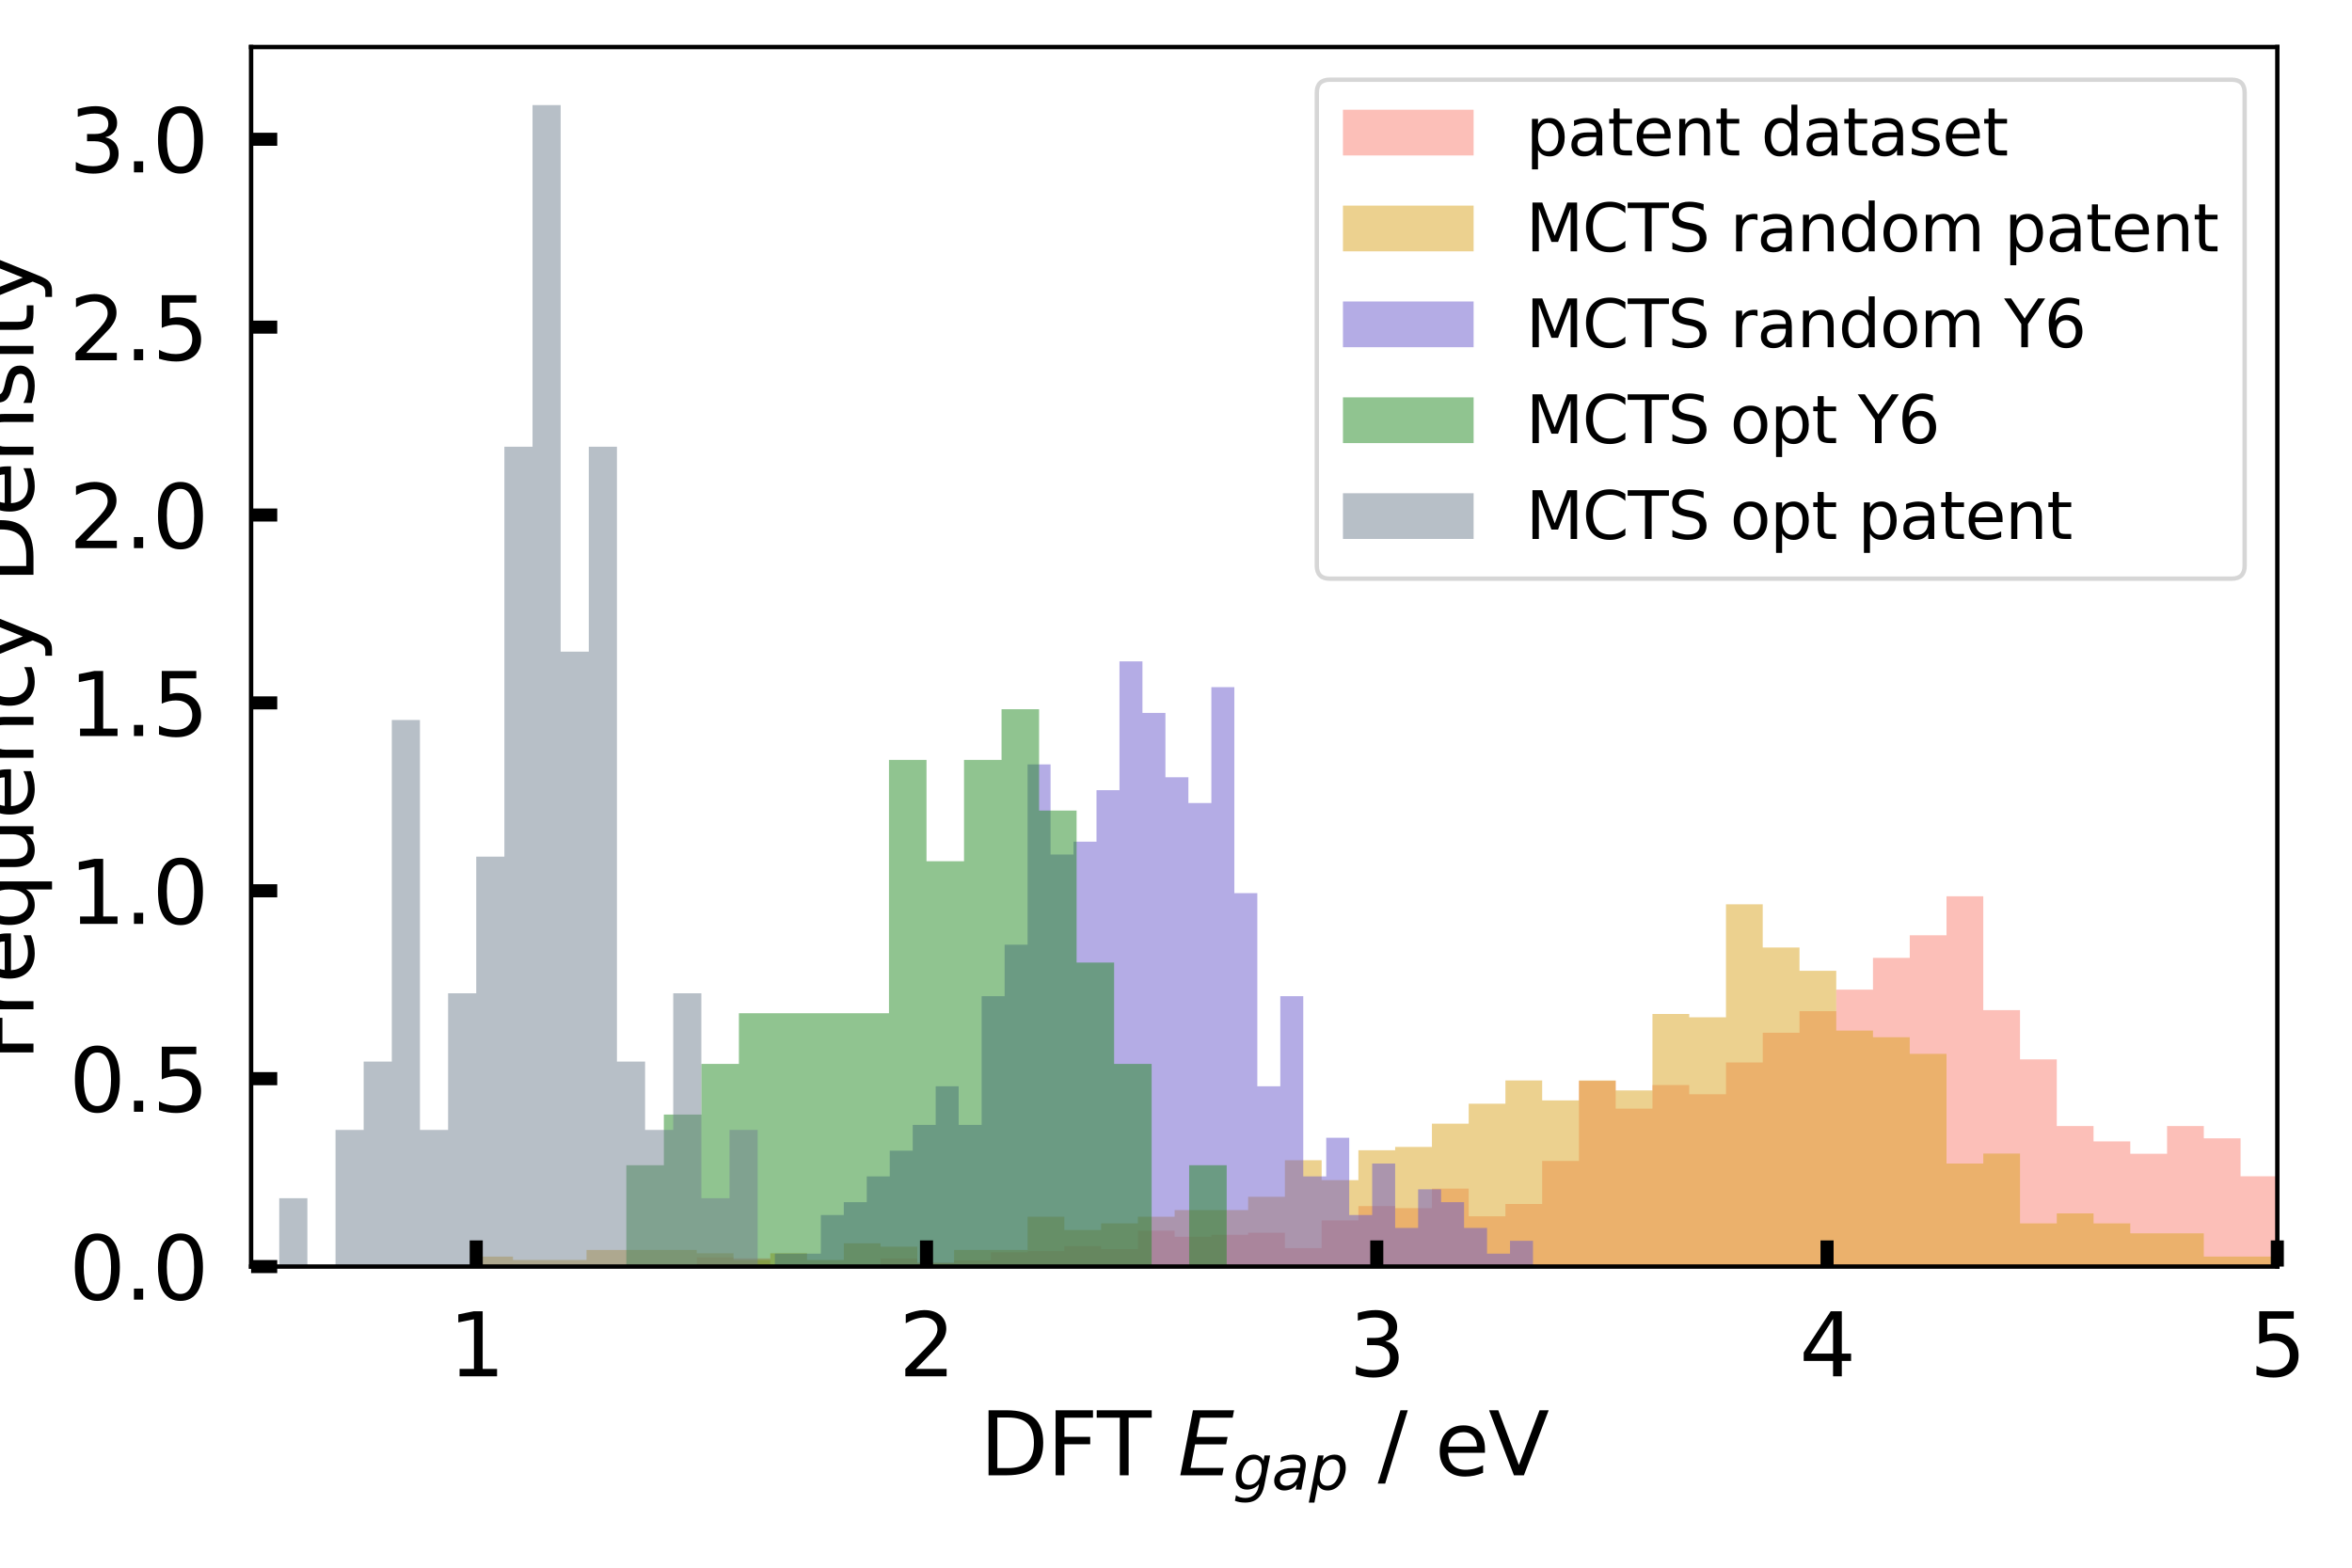<?xml version="1.0" encoding="utf-8" standalone="no"?>
<!DOCTYPE svg PUBLIC "-//W3C//DTD SVG 1.1//EN"
  "http://www.w3.org/Graphics/SVG/1.1/DTD/svg11.dtd">
<svg xmlns:xlink="http://www.w3.org/1999/xlink" width="540pt" height="360pt" viewBox="0 0 540 360" xmlns="http://www.w3.org/2000/svg" version="1.1">
 <defs>
  <style type="text/css">*{stroke-linejoin: round; stroke-linecap: butt}</style>
 </defs>
 <g id="figure_1">
  <g id="patch_1">
   <path d="M 0 360 
L 540 360 
L 540 0 
L 0 0 
z
" style="fill: #ffffff"/>
  </g>
  <g id="axes_1">
   <g id="patch_2">
    <path d="M 57.65 290.848 
L 522.855 290.848 
L 522.855 10.8 
L 57.65 10.8 
z
" style="fill: #ffffff"/>
   </g>
   <g id="patch_3">
    <path d="M 109.339 290.848 
L 109.339 290.377 
L 117.779 290.377 
L 117.779 290.848 
L 126.218 290.848 
L 126.218 290.612 
L 134.657 290.612 
L 134.657 290.612 
L 143.096 290.612 
L 143.096 290.612 
L 151.535 290.612 
L 151.535 290.848 
L 159.974 290.848 
L 159.974 288.728 
L 168.413 288.728 
L 168.413 288.964 
L 176.852 288.964 
L 176.852 290.377 
L 185.291 290.377 
L 185.291 290.848 
L 193.73 290.848 
L 193.73 290.377 
L 202.169 290.377 
L 202.169 288.964 
L 210.609 288.964 
L 210.609 289.906 
L 219.048 289.906 
L 219.048 289.435 
L 227.487 289.435 
L 227.487 287.551 
L 235.926 287.551 
L 235.926 287.315 
L 244.365 287.315 
L 244.365 286.137 
L 252.804 286.137 
L 252.804 286.844 
L 261.243 286.844 
L 261.243 282.605 
L 269.682 282.605 
L 269.682 284.018 
L 278.121 284.018 
L 278.121 283.547 
L 286.56 283.547 
L 286.56 283.076 
L 294.999 283.076 
L 294.999 286.609 
L 303.439 286.609 
L 303.439 280.249 
L 311.878 280.249 
L 311.878 276.952 
L 320.317 276.952 
L 320.317 277.423 
L 328.756 277.423 
L 328.756 272.948 
L 337.195 272.948 
L 337.195 279.307 
L 345.634 279.307 
L 345.634 276.481 
L 354.073 276.481 
L 354.073 266.589 
L 362.512 266.589 
L 362.512 248.218 
L 370.951 248.218 
L 370.951 254.577 
L 379.39 254.577 
L 379.39 249.16 
L 387.83 249.16 
L 387.83 251.28 
L 396.269 251.28 
L 396.269 243.978 
L 404.708 243.978 
L 404.708 237.148 
L 413.147 237.148 
L 413.147 232.202 
L 421.586 232.202 
L 421.586 227.256 
L 430.025 227.256 
L 430.025 219.954 
L 438.464 219.954 
L 438.464 214.773 
L 446.903 214.773 
L 446.903 205.823 
L 455.342 205.823 
L 455.342 231.966 
L 463.781 231.966 
L 463.781 243.272 
L 472.22 243.272 
L 472.22 258.581 
L 480.66 258.581 
L 480.66 262.114 
L 489.099 262.114 
L 489.099 264.94 
L 497.538 264.94 
L 497.538 258.581 
L 505.977 258.581 
L 505.977 261.407 
L 514.416 261.407 
L 514.416 270.122 
L 522.855 270.122 
L 522.855 290.848 
L 514.416 290.848 
L 514.416 290.848 
L 505.977 290.848 
L 505.977 290.848 
L 497.538 290.848 
L 497.538 290.848 
L 489.099 290.848 
L 489.099 290.848 
L 480.66 290.848 
L 480.66 290.848 
L 472.22 290.848 
L 472.22 290.848 
L 463.781 290.848 
L 463.781 290.848 
L 455.342 290.848 
L 455.342 290.848 
L 446.903 290.848 
L 446.903 290.848 
L 438.464 290.848 
L 438.464 290.848 
L 430.025 290.848 
L 430.025 290.848 
L 421.586 290.848 
L 421.586 290.848 
L 413.147 290.848 
L 413.147 290.848 
L 404.708 290.848 
L 404.708 290.848 
L 396.269 290.848 
L 396.269 290.848 
L 387.83 290.848 
L 387.83 290.848 
L 379.39 290.848 
L 379.39 290.848 
L 370.951 290.848 
L 370.951 290.848 
L 362.512 290.848 
L 362.512 290.848 
L 354.073 290.848 
L 354.073 290.848 
L 345.634 290.848 
L 345.634 290.848 
L 337.195 290.848 
L 337.195 290.848 
L 328.756 290.848 
L 328.756 290.848 
L 320.317 290.848 
L 320.317 290.848 
L 311.878 290.848 
L 311.878 290.848 
L 303.439 290.848 
L 303.439 290.848 
L 294.999 290.848 
L 294.999 290.848 
L 286.56 290.848 
L 286.56 290.848 
L 278.121 290.848 
L 278.121 290.848 
L 269.682 290.848 
L 269.682 290.848 
L 261.243 290.848 
L 261.243 290.848 
L 252.804 290.848 
L 252.804 290.848 
L 244.365 290.848 
L 244.365 290.848 
L 235.926 290.848 
L 235.926 290.848 
L 227.487 290.848 
L 227.487 290.848 
L 219.048 290.848 
L 219.048 290.848 
L 210.609 290.848 
L 210.609 290.848 
L 202.169 290.848 
L 202.169 290.848 
L 193.73 290.848 
L 193.73 290.848 
L 185.291 290.848 
L 185.291 290.848 
L 176.852 290.848 
L 176.852 290.848 
L 168.413 290.848 
L 168.413 290.848 
L 159.974 290.848 
L 159.974 290.848 
L 151.535 290.848 
L 151.535 290.848 
L 143.096 290.848 
L 143.096 290.848 
L 134.657 290.848 
L 134.657 290.848 
L 126.218 290.848 
L 126.218 290.848 
L 117.779 290.848 
L 117.779 290.848 
z
" clip-path="url(#p6ed075be0a)" style="fill: #fa8072; opacity: 0.5"/>
   </g>
   <g id="patch_4">
    <path d="M 109.339 290.848 
L 109.339 288.558 
L 117.779 288.558 
L 117.779 289.322 
L 126.218 289.322 
L 126.218 289.322 
L 134.657 289.322 
L 134.657 287.032 
L 143.096 287.032 
L 143.096 287.032 
L 151.535 287.032 
L 151.535 287.032 
L 159.974 287.032 
L 159.974 287.795 
L 168.413 287.795 
L 168.413 289.322 
L 176.852 289.322 
L 176.852 287.795 
L 185.291 287.795 
L 185.291 289.322 
L 193.73 289.322 
L 193.73 285.506 
L 202.169 285.506 
L 202.169 286.269 
L 210.609 286.269 
L 210.609 290.085 
L 219.048 290.085 
L 219.048 287.032 
L 227.487 287.032 
L 227.487 287.032 
L 235.926 287.032 
L 235.926 279.4 
L 244.365 279.4 
L 244.365 282.453 
L 252.804 282.453 
L 252.804 280.926 
L 261.243 280.926 
L 261.243 279.4 
L 269.682 279.4 
L 269.682 277.873 
L 278.121 277.873 
L 278.121 277.873 
L 286.56 277.873 
L 286.56 274.821 
L 294.999 274.821 
L 294.999 266.425 
L 303.439 266.425 
L 303.439 271.005 
L 311.878 271.005 
L 311.878 264.136 
L 320.317 264.136 
L 320.317 263.372 
L 328.756 263.372 
L 328.756 258.03 
L 337.195 258.03 
L 337.195 253.451 
L 345.634 253.451 
L 345.634 248.108 
L 354.073 248.108 
L 354.073 252.688 
L 362.512 252.688 
L 362.512 248.108 
L 370.951 248.108 
L 370.951 250.398 
L 379.39 250.398 
L 379.39 232.844 
L 387.83 232.844 
L 387.83 233.607 
L 396.269 233.607 
L 396.269 207.658 
L 404.708 207.658 
L 404.708 217.58 
L 413.147 217.58 
L 413.147 222.922 
L 421.586 222.922 
L 421.586 236.66 
L 430.025 236.66 
L 430.025 238.187 
L 438.464 238.187 
L 438.464 242.003 
L 446.903 242.003 
L 446.903 267.189 
L 455.342 267.189 
L 455.342 264.899 
L 463.781 264.899 
L 463.781 280.926 
L 472.22 280.926 
L 472.22 278.637 
L 480.66 278.637 
L 480.66 280.926 
L 489.099 280.926 
L 489.099 283.216 
L 497.538 283.216 
L 497.538 283.216 
L 505.977 283.216 
L 505.977 288.558 
L 514.416 288.558 
L 514.416 288.558 
L 522.855 288.558 
L 522.855 290.848 
L 514.416 290.848 
L 514.416 290.848 
L 505.977 290.848 
L 505.977 290.848 
L 497.538 290.848 
L 497.538 290.848 
L 489.099 290.848 
L 489.099 290.848 
L 480.66 290.848 
L 480.66 290.848 
L 472.22 290.848 
L 472.22 290.848 
L 463.781 290.848 
L 463.781 290.848 
L 455.342 290.848 
L 455.342 290.848 
L 446.903 290.848 
L 446.903 290.848 
L 438.464 290.848 
L 438.464 290.848 
L 430.025 290.848 
L 430.025 290.848 
L 421.586 290.848 
L 421.586 290.848 
L 413.147 290.848 
L 413.147 290.848 
L 404.708 290.848 
L 404.708 290.848 
L 396.269 290.848 
L 396.269 290.848 
L 387.83 290.848 
L 387.83 290.848 
L 379.39 290.848 
L 379.39 290.848 
L 370.951 290.848 
L 370.951 290.848 
L 362.512 290.848 
L 362.512 290.848 
L 354.073 290.848 
L 354.073 290.848 
L 345.634 290.848 
L 345.634 290.848 
L 337.195 290.848 
L 337.195 290.848 
L 328.756 290.848 
L 328.756 290.848 
L 320.317 290.848 
L 320.317 290.848 
L 311.878 290.848 
L 311.878 290.848 
L 303.439 290.848 
L 303.439 290.848 
L 294.999 290.848 
L 294.999 290.848 
L 286.56 290.848 
L 286.56 290.848 
L 278.121 290.848 
L 278.121 290.848 
L 269.682 290.848 
L 269.682 290.848 
L 261.243 290.848 
L 261.243 290.848 
L 252.804 290.848 
L 252.804 290.848 
L 244.365 290.848 
L 244.365 290.848 
L 235.926 290.848 
L 235.926 290.848 
L 227.487 290.848 
L 227.487 290.848 
L 219.048 290.848 
L 219.048 290.848 
L 210.609 290.848 
L 210.609 290.848 
L 202.169 290.848 
L 202.169 290.848 
L 193.73 290.848 
L 193.73 290.848 
L 185.291 290.848 
L 185.291 290.848 
L 176.852 290.848 
L 176.852 290.848 
L 168.413 290.848 
L 168.413 290.848 
L 159.974 290.848 
L 159.974 290.848 
L 151.535 290.848 
L 151.535 290.848 
L 143.096 290.848 
L 143.096 290.848 
L 134.657 290.848 
L 134.657 290.848 
L 126.218 290.848 
L 126.218 290.848 
L 117.779 290.848 
L 117.779 290.848 
z
" clip-path="url(#p6ed075be0a)" style="fill: #daa520; opacity: 0.5"/>
   </g>
   <g id="patch_5">
    <path d="M 109.339 290.848 
L 109.339 290.848 
L 114.614 290.848 
L 114.614 290.848 
L 119.888 290.848 
L 119.888 290.848 
L 125.163 290.848 
L 125.163 290.848 
L 130.437 290.848 
L 130.437 290.848 
L 135.712 290.848 
L 135.712 290.848 
L 140.986 290.848 
L 140.986 290.848 
L 146.26 290.848 
L 146.26 290.848 
L 151.535 290.848 
L 151.535 290.848 
L 156.809 290.848 
L 156.809 290.848 
L 162.084 290.848 
L 162.084 290.848 
L 167.358 290.848 
L 167.358 290.848 
L 172.633 290.848 
L 172.633 290.848 
L 177.907 290.848 
L 177.907 287.891 
L 183.182 287.891 
L 183.182 287.891 
L 188.456 287.891 
L 188.456 279.021 
L 193.73 279.021 
L 193.73 276.064 
L 199.005 276.064 
L 199.005 270.151 
L 204.279 270.151 
L 204.279 264.237 
L 209.554 264.237 
L 209.554 258.324 
L 214.828 258.324 
L 214.828 249.453 
L 220.103 249.453 
L 220.103 258.324 
L 225.377 258.324 
L 225.377 228.756 
L 230.651 228.756 
L 230.651 216.929 
L 235.926 216.929 
L 235.926 175.534 
L 241.2 175.534 
L 241.2 196.231 
L 246.475 196.231 
L 246.475 193.275 
L 251.749 193.275 
L 251.749 181.448 
L 257.024 181.448 
L 257.024 151.88 
L 262.298 151.88 
L 262.298 163.707 
L 267.572 163.707 
L 267.572 178.491 
L 272.847 178.491 
L 272.847 184.404 
L 278.121 184.404 
L 278.121 157.794 
L 283.396 157.794 
L 283.396 205.102 
L 288.67 205.102 
L 288.67 249.453 
L 293.945 249.453 
L 293.945 228.756 
L 299.219 228.756 
L 299.219 270.151 
L 304.493 270.151 
L 304.493 261.28 
L 309.768 261.28 
L 309.768 279.021 
L 315.042 279.021 
L 315.042 267.194 
L 320.317 267.194 
L 320.317 281.978 
L 325.591 281.978 
L 325.591 273.107 
L 330.866 273.107 
L 330.866 276.064 
L 336.14 276.064 
L 336.14 281.978 
L 341.415 281.978 
L 341.415 287.891 
L 346.689 287.891 
L 346.689 284.934 
L 351.963 284.934 
L 351.963 290.848 
L 357.238 290.848 
L 357.238 290.848 
L 362.512 290.848 
L 362.512 290.848 
L 367.787 290.848 
L 367.787 290.848 
L 362.512 290.848 
L 362.512 290.848 
L 357.238 290.848 
L 357.238 290.848 
L 351.963 290.848 
L 351.963 290.848 
L 346.689 290.848 
L 346.689 290.848 
L 341.415 290.848 
L 341.415 290.848 
L 336.14 290.848 
L 336.14 290.848 
L 330.866 290.848 
L 330.866 290.848 
L 325.591 290.848 
L 325.591 290.848 
L 320.317 290.848 
L 320.317 290.848 
L 315.042 290.848 
L 315.042 290.848 
L 309.768 290.848 
L 309.768 290.848 
L 304.493 290.848 
L 304.493 290.848 
L 299.219 290.848 
L 299.219 290.848 
L 293.945 290.848 
L 293.945 290.848 
L 288.67 290.848 
L 288.67 290.848 
L 283.396 290.848 
L 283.396 290.848 
L 278.121 290.848 
L 278.121 290.848 
L 272.847 290.848 
L 272.847 290.848 
L 267.572 290.848 
L 267.572 290.848 
L 262.298 290.848 
L 262.298 290.848 
L 257.024 290.848 
L 257.024 290.848 
L 251.749 290.848 
L 251.749 290.848 
L 246.475 290.848 
L 246.475 290.848 
L 241.2 290.848 
L 241.2 290.848 
L 235.926 290.848 
L 235.926 290.848 
L 230.651 290.848 
L 230.651 290.848 
L 225.377 290.848 
L 225.377 290.848 
L 220.103 290.848 
L 220.103 290.848 
L 214.828 290.848 
L 214.828 290.848 
L 209.554 290.848 
L 209.554 290.848 
L 204.279 290.848 
L 204.279 290.848 
L 199.005 290.848 
L 199.005 290.848 
L 193.73 290.848 
L 193.73 290.848 
L 188.456 290.848 
L 188.456 290.848 
L 183.182 290.848 
L 183.182 290.848 
L 177.907 290.848 
L 177.907 290.848 
L 172.633 290.848 
L 172.633 290.848 
L 167.358 290.848 
L 167.358 290.848 
L 162.084 290.848 
L 162.084 290.848 
L 156.809 290.848 
L 156.809 290.848 
L 151.535 290.848 
L 151.535 290.848 
L 146.26 290.848 
L 146.26 290.848 
L 140.986 290.848 
L 140.986 290.848 
L 135.712 290.848 
L 135.712 290.848 
L 130.437 290.848 
L 130.437 290.848 
L 125.163 290.848 
L 125.163 290.848 
L 119.888 290.848 
L 119.888 290.848 
L 114.614 290.848 
L 114.614 290.848 
z
" clip-path="url(#p6ed075be0a)" style="fill: #6a5acd; opacity: 0.5"/>
   </g>
   <g id="patch_6">
    <path d="M 109.339 290.848 
L 109.339 290.848 
L 117.954 290.848 
L 117.954 290.848 
L 126.569 290.848 
L 126.569 290.848 
L 135.184 290.848 
L 135.184 290.848 
L 143.799 290.848 
L 143.799 267.579 
L 152.414 267.579 
L 152.414 255.944 
L 161.029 255.944 
L 161.029 244.31 
L 169.644 244.31 
L 169.644 232.675 
L 178.259 232.675 
L 178.259 232.675 
L 186.874 232.675 
L 186.874 232.675 
L 195.489 232.675 
L 195.489 232.675 
L 204.103 232.675 
L 204.103 174.503 
L 212.718 174.503 
L 212.718 197.772 
L 221.333 197.772 
L 221.333 174.503 
L 229.948 174.503 
L 229.948 162.868 
L 238.563 162.868 
L 238.563 186.137 
L 247.178 186.137 
L 247.178 221.041 
L 255.793 221.041 
L 255.793 244.31 
L 264.408 244.31 
L 264.408 290.848 
L 273.023 290.848 
L 273.023 267.579 
L 281.638 267.579 
L 281.638 290.848 
L 290.252 290.848 
L 290.252 290.848 
L 298.867 290.848 
L 298.867 290.848 
L 307.482 290.848 
L 307.482 290.848 
L 316.097 290.848 
L 316.097 290.848 
L 307.482 290.848 
L 307.482 290.848 
L 298.867 290.848 
L 298.867 290.848 
L 290.252 290.848 
L 290.252 290.848 
L 281.638 290.848 
L 281.638 290.848 
L 273.023 290.848 
L 273.023 290.848 
L 264.408 290.848 
L 264.408 290.848 
L 255.793 290.848 
L 255.793 290.848 
L 247.178 290.848 
L 247.178 290.848 
L 238.563 290.848 
L 238.563 290.848 
L 229.948 290.848 
L 229.948 290.848 
L 221.333 290.848 
L 221.333 290.848 
L 212.718 290.848 
L 212.718 290.848 
L 204.103 290.848 
L 204.103 290.848 
L 195.489 290.848 
L 195.489 290.848 
L 186.874 290.848 
L 186.874 290.848 
L 178.259 290.848 
L 178.259 290.848 
L 169.644 290.848 
L 169.644 290.848 
L 161.029 290.848 
L 161.029 290.848 
L 152.414 290.848 
L 152.414 290.848 
L 143.799 290.848 
L 143.799 290.848 
L 135.184 290.848 
L 135.184 290.848 
L 126.569 290.848 
L 126.569 290.848 
L 117.954 290.848 
L 117.954 290.848 
z
" clip-path="url(#p6ed075be0a)" style="fill: #228b22; opacity: 0.5"/>
   </g>
   <g id="patch_7">
    <path d="M 57.65 290.848 
L 57.65 290.848 
L 64.111 290.848 
L 64.111 275.159 
L 70.572 275.159 
L 70.572 290.848 
L 77.034 290.848 
L 77.034 259.47 
L 83.495 259.47 
L 83.495 243.781 
L 89.956 243.781 
L 89.956 165.336 
L 96.417 165.336 
L 96.417 259.47 
L 102.878 259.47 
L 102.878 228.092 
L 109.339 228.092 
L 109.339 196.714 
L 115.801 196.714 
L 115.801 102.58 
L 122.262 102.58 
L 122.262 24.136 
L 128.723 24.136 
L 128.723 149.647 
L 135.184 149.647 
L 135.184 102.58 
L 141.645 102.58 
L 141.645 243.781 
L 148.107 243.781 
L 148.107 259.47 
L 154.568 259.47 
L 154.568 228.092 
L 161.029 228.092 
L 161.029 275.159 
L 167.49 275.159 
L 167.49 259.47 
L 173.951 259.47 
L 173.951 290.848 
L 180.412 290.848 
L 180.412 290.848 
L 186.874 290.848 
L 186.874 290.848 
L 193.335 290.848 
L 193.335 290.848 
L 199.796 290.848 
L 199.796 290.848 
L 206.257 290.848 
L 206.257 290.848 
L 212.718 290.848 
L 212.718 290.848 
L 206.257 290.848 
L 206.257 290.848 
L 199.796 290.848 
L 199.796 290.848 
L 193.335 290.848 
L 193.335 290.848 
L 186.874 290.848 
L 186.874 290.848 
L 180.412 290.848 
L 180.412 290.848 
L 173.951 290.848 
L 173.951 290.848 
L 167.49 290.848 
L 167.49 290.848 
L 161.029 290.848 
L 161.029 290.848 
L 154.568 290.848 
L 154.568 290.848 
L 148.107 290.848 
L 148.107 290.848 
L 141.645 290.848 
L 141.645 290.848 
L 135.184 290.848 
L 135.184 290.848 
L 128.723 290.848 
L 128.723 290.848 
L 122.262 290.848 
L 122.262 290.848 
L 115.801 290.848 
L 115.801 290.848 
L 109.339 290.848 
L 109.339 290.848 
L 102.878 290.848 
L 102.878 290.848 
L 96.417 290.848 
L 96.417 290.848 
L 89.956 290.848 
L 89.956 290.848 
L 83.495 290.848 
L 83.495 290.848 
L 77.034 290.848 
L 77.034 290.848 
L 70.572 290.848 
L 70.572 290.848 
L 64.111 290.848 
L 64.111 290.848 
z
" clip-path="url(#p6ed075be0a)" style="fill: #708090; opacity: 0.5"/>
   </g>
   <g id="matplotlib.axis_1">
    <g id="xtick_1">
     <g id="line2d_1">
      <defs>
       <path id="m94cd0ddbee" d="M 0 0 
L 0 -6 
" style="stroke: #000000; stroke-width: 3"/>
      </defs>
      <g>
       <use xlink:href="#m94cd0ddbee" x="109.339" y="290.848" style="stroke: #000000; stroke-width: 3"/>
      </g>
     </g>
     <g id="text_1">
      <!-- 1 -->
      <g transform="translate(102.977 316.045) scale(0.2 -0.2)">
       <defs>
        <path id="DejaVuSans-31" d="M 794 531 
L 1825 531 
L 1825 4091 
L 703 3866 
L 703 4441 
L 1819 4666 
L 2450 4666 
L 2450 531 
L 3481 531 
L 3481 0 
L 794 0 
L 794 531 
z
" transform="scale(0.016)"/>
       </defs>
       <use xlink:href="#DejaVuSans-31"/>
      </g>
     </g>
    </g>
    <g id="xtick_2">
     <g id="line2d_2">
      <g>
       <use xlink:href="#m94cd0ddbee" x="212.718" y="290.848" style="stroke: #000000; stroke-width: 3"/>
      </g>
     </g>
     <g id="text_2">
      <!-- 2 -->
      <g transform="translate(206.356 316.045) scale(0.2 -0.2)">
       <defs>
        <path id="DejaVuSans-32" d="M 1228 531 
L 3431 531 
L 3431 0 
L 469 0 
L 469 531 
Q 828 903 1448 1529 
Q 2069 2156 2228 2338 
Q 2531 2678 2651 2914 
Q 2772 3150 2772 3378 
Q 2772 3750 2511 3984 
Q 2250 4219 1831 4219 
Q 1534 4219 1204 4116 
Q 875 4013 500 3803 
L 500 4441 
Q 881 4594 1212 4672 
Q 1544 4750 1819 4750 
Q 2544 4750 2975 4387 
Q 3406 4025 3406 3419 
Q 3406 3131 3298 2873 
Q 3191 2616 2906 2266 
Q 2828 2175 2409 1742 
Q 1991 1309 1228 531 
z
" transform="scale(0.016)"/>
       </defs>
       <use xlink:href="#DejaVuSans-32"/>
      </g>
     </g>
    </g>
    <g id="xtick_3">
     <g id="line2d_3">
      <g>
       <use xlink:href="#m94cd0ddbee" x="316.097" y="290.848" style="stroke: #000000; stroke-width: 3"/>
      </g>
     </g>
     <g id="text_3">
      <!-- 3 -->
      <g transform="translate(309.735 316.045) scale(0.2 -0.2)">
       <defs>
        <path id="DejaVuSans-33" d="M 2597 2516 
Q 3050 2419 3304 2112 
Q 3559 1806 3559 1356 
Q 3559 666 3084 287 
Q 2609 -91 1734 -91 
Q 1441 -91 1130 -33 
Q 819 25 488 141 
L 488 750 
Q 750 597 1062 519 
Q 1375 441 1716 441 
Q 2309 441 2620 675 
Q 2931 909 2931 1356 
Q 2931 1769 2642 2001 
Q 2353 2234 1838 2234 
L 1294 2234 
L 1294 2753 
L 1863 2753 
Q 2328 2753 2575 2939 
Q 2822 3125 2822 3475 
Q 2822 3834 2567 4026 
Q 2313 4219 1838 4219 
Q 1578 4219 1281 4162 
Q 984 4106 628 3988 
L 628 4550 
Q 988 4650 1302 4700 
Q 1616 4750 1894 4750 
Q 2613 4750 3031 4423 
Q 3450 4097 3450 3541 
Q 3450 3153 3228 2886 
Q 3006 2619 2597 2516 
z
" transform="scale(0.016)"/>
       </defs>
       <use xlink:href="#DejaVuSans-33"/>
      </g>
     </g>
    </g>
    <g id="xtick_4">
     <g id="line2d_4">
      <g>
       <use xlink:href="#m94cd0ddbee" x="419.476" y="290.848" style="stroke: #000000; stroke-width: 3"/>
      </g>
     </g>
     <g id="text_4">
      <!-- 4 -->
      <g transform="translate(413.114 316.045) scale(0.2 -0.2)">
       <defs>
        <path id="DejaVuSans-34" d="M 2419 4116 
L 825 1625 
L 2419 1625 
L 2419 4116 
z
M 2253 4666 
L 3047 4666 
L 3047 1625 
L 3713 1625 
L 3713 1100 
L 3047 1100 
L 3047 0 
L 2419 0 
L 2419 1100 
L 313 1100 
L 313 1709 
L 2253 4666 
z
" transform="scale(0.016)"/>
       </defs>
       <use xlink:href="#DejaVuSans-34"/>
      </g>
     </g>
    </g>
    <g id="xtick_5">
     <g id="line2d_5">
      <g>
       <use xlink:href="#m94cd0ddbee" x="522.855" y="290.848" style="stroke: #000000; stroke-width: 3"/>
      </g>
     </g>
     <g id="text_5">
      <!-- 5 -->
      <g transform="translate(516.492 316.045) scale(0.2 -0.2)">
       <defs>
        <path id="DejaVuSans-35" d="M 691 4666 
L 3169 4666 
L 3169 4134 
L 1269 4134 
L 1269 2991 
Q 1406 3038 1543 3061 
Q 1681 3084 1819 3084 
Q 2600 3084 3056 2656 
Q 3513 2228 3513 1497 
Q 3513 744 3044 326 
Q 2575 -91 1722 -91 
Q 1428 -91 1123 -41 
Q 819 9 494 109 
L 494 744 
Q 775 591 1075 516 
Q 1375 441 1709 441 
Q 2250 441 2565 725 
Q 2881 1009 2881 1497 
Q 2881 1984 2565 2268 
Q 2250 2553 1709 2553 
Q 1456 2553 1204 2497 
Q 953 2441 691 2322 
L 691 4666 
z
" transform="scale(0.016)"/>
       </defs>
       <use xlink:href="#DejaVuSans-35"/>
      </g>
     </g>
    </g>
    <g id="text_6">
     <!-- DFT $E_{gap}$ / eV -->
     <g transform="translate(224.952 338.804) scale(0.2 -0.2)">
      <defs>
       <path id="DejaVuSans-44" d="M 1259 4147 
L 1259 519 
L 2022 519 
Q 2988 519 3436 956 
Q 3884 1394 3884 2338 
Q 3884 3275 3436 3711 
Q 2988 4147 2022 4147 
L 1259 4147 
z
M 628 4666 
L 1925 4666 
Q 3281 4666 3915 4102 
Q 4550 3538 4550 2338 
Q 4550 1131 3912 565 
Q 3275 0 1925 0 
L 628 0 
L 628 4666 
z
" transform="scale(0.016)"/>
       <path id="DejaVuSans-46" d="M 628 4666 
L 3309 4666 
L 3309 4134 
L 1259 4134 
L 1259 2759 
L 3109 2759 
L 3109 2228 
L 1259 2228 
L 1259 0 
L 628 0 
L 628 4666 
z
" transform="scale(0.016)"/>
       <path id="DejaVuSans-54" d="M -19 4666 
L 3928 4666 
L 3928 4134 
L 2272 4134 
L 2272 0 
L 1638 0 
L 1638 4134 
L -19 4134 
L -19 4666 
z
" transform="scale(0.016)"/>
       <path id="DejaVuSans-20" transform="scale(0.016)"/>
       <path id="DejaVuSans-Oblique-45" d="M 1081 4666 
L 4031 4666 
L 3928 4134 
L 1606 4134 
L 1338 2753 
L 3566 2753 
L 3463 2222 
L 1234 2222 
L 909 531 
L 3284 531 
L 3181 0 
L 172 0 
L 1081 4666 
z
" transform="scale(0.016)"/>
       <path id="DejaVuSans-Oblique-67" d="M 3816 3500 
L 3219 434 
Q 3047 -456 2561 -893 
Q 2075 -1331 1253 -1331 
Q 950 -1331 690 -1286 
Q 431 -1241 206 -1147 
L 313 -588 
Q 525 -725 762 -790 
Q 1000 -856 1269 -856 
Q 1816 -856 2167 -557 
Q 2519 -259 2631 300 
L 2681 563 
Q 2441 288 2122 144 
Q 1803 0 1434 0 
Q 903 0 598 351 
Q 294 703 294 1319 
Q 294 1803 478 2267 
Q 663 2731 997 3091 
Q 1219 3328 1514 3456 
Q 1809 3584 2131 3584 
Q 2484 3584 2746 3420 
Q 3009 3256 3138 2956 
L 3238 3500 
L 3816 3500 
z
M 2950 2216 
Q 2950 2641 2750 2872 
Q 2550 3103 2181 3103 
Q 1953 3103 1747 3012 
Q 1541 2922 1394 2759 
Q 1156 2491 1023 2127 
Q 891 1763 891 1375 
Q 891 944 1092 712 
Q 1294 481 1672 481 
Q 2219 481 2584 976 
Q 2950 1472 2950 2216 
z
" transform="scale(0.016)"/>
       <path id="DejaVuSans-Oblique-61" d="M 3438 1997 
L 3047 0 
L 2472 0 
L 2578 531 
Q 2325 219 2001 64 
Q 1678 -91 1281 -91 
Q 834 -91 548 182 
Q 263 456 263 884 
Q 263 1497 752 1853 
Q 1241 2209 2100 2209 
L 2900 2209 
L 2931 2363 
Q 2938 2388 2941 2417 
Q 2944 2447 2944 2509 
Q 2944 2788 2717 2942 
Q 2491 3097 2081 3097 
Q 1800 3097 1504 3025 
Q 1209 2953 897 2809 
L 997 3341 
Q 1322 3463 1633 3523 
Q 1944 3584 2234 3584 
Q 2853 3584 3176 3315 
Q 3500 3047 3500 2534 
Q 3500 2431 3484 2292 
Q 3469 2153 3438 1997 
z
M 2816 1759 
L 2241 1759 
Q 1534 1759 1195 1570 
Q 856 1381 856 984 
Q 856 709 1029 553 
Q 1203 397 1509 397 
Q 1978 397 2328 733 
Q 2678 1069 2791 1631 
L 2816 1759 
z
" transform="scale(0.016)"/>
       <path id="DejaVuSans-Oblique-70" d="M 3175 2156 
Q 3175 2616 2975 2859 
Q 2775 3103 2400 3103 
Q 2144 3103 1911 2972 
Q 1678 2841 1497 2591 
Q 1319 2344 1212 1994 
Q 1106 1644 1106 1300 
Q 1106 863 1306 627 
Q 1506 391 1875 391 
Q 2147 391 2380 519 
Q 2613 647 2778 891 
Q 2956 1147 3065 1494 
Q 3175 1841 3175 2156 
z
M 1394 2969 
Q 1625 3272 1939 3428 
Q 2253 3584 2638 3584 
Q 3175 3584 3472 3232 
Q 3769 2881 3769 2247 
Q 3769 1728 3584 1258 
Q 3400 788 3053 416 
Q 2822 169 2531 39 
Q 2241 -91 1919 -91 
Q 1547 -91 1294 64 
Q 1041 219 916 525 
L 556 -1331 
L -19 -1331 
L 922 3500 
L 1497 3500 
L 1394 2969 
z
" transform="scale(0.016)"/>
       <path id="DejaVuSans-2f" d="M 1625 4666 
L 2156 4666 
L 531 -594 
L 0 -594 
L 1625 4666 
z
" transform="scale(0.016)"/>
       <path id="DejaVuSans-65" d="M 3597 1894 
L 3597 1613 
L 953 1613 
Q 991 1019 1311 708 
Q 1631 397 2203 397 
Q 2534 397 2845 478 
Q 3156 559 3463 722 
L 3463 178 
Q 3153 47 2828 -22 
Q 2503 -91 2169 -91 
Q 1331 -91 842 396 
Q 353 884 353 1716 
Q 353 2575 817 3079 
Q 1281 3584 2069 3584 
Q 2775 3584 3186 3129 
Q 3597 2675 3597 1894 
z
M 3022 2063 
Q 3016 2534 2758 2815 
Q 2500 3097 2075 3097 
Q 1594 3097 1305 2825 
Q 1016 2553 972 2059 
L 3022 2063 
z
" transform="scale(0.016)"/>
       <path id="DejaVuSans-56" d="M 1831 0 
L 50 4666 
L 709 4666 
L 2188 738 
L 3669 4666 
L 4325 4666 
L 2547 0 
L 1831 0 
z
" transform="scale(0.016)"/>
      </defs>
      <use xlink:href="#DejaVuSans-44" transform="translate(0 0.094)"/>
      <use xlink:href="#DejaVuSans-46" transform="translate(77.002 0.094)"/>
      <use xlink:href="#DejaVuSans-54" transform="translate(134.521 0.094)"/>
      <use xlink:href="#DejaVuSans-20" transform="translate(195.605 0.094)"/>
      <use xlink:href="#DejaVuSans-Oblique-45" transform="translate(227.393 0.094)"/>
      <use xlink:href="#DejaVuSans-Oblique-67" transform="translate(290.576 -16.312) scale(0.7)"/>
      <use xlink:href="#DejaVuSans-Oblique-61" transform="translate(335.01 -16.312) scale(0.7)"/>
      <use xlink:href="#DejaVuSans-Oblique-70" transform="translate(377.905 -16.312) scale(0.7)"/>
      <use xlink:href="#DejaVuSans-20" transform="translate(425.073 0.094)"/>
      <use xlink:href="#DejaVuSans-2f" transform="translate(456.86 0.094)"/>
      <use xlink:href="#DejaVuSans-20" transform="translate(490.552 0.094)"/>
      <use xlink:href="#DejaVuSans-65" transform="translate(522.339 0.094)"/>
      <use xlink:href="#DejaVuSans-56" transform="translate(583.862 0.094)"/>
     </g>
    </g>
   </g>
   <g id="matplotlib.axis_2">
    <g id="ytick_1">
     <g id="line2d_6">
      <defs>
       <path id="m304f181214" d="M 0 0 
L 6 0 
" style="stroke: #000000; stroke-width: 3"/>
      </defs>
      <g>
       <use xlink:href="#m304f181214" x="57.65" y="290.848" style="stroke: #000000; stroke-width: 3"/>
      </g>
     </g>
     <g id="text_7">
      <!-- 0.0 -->
      <g transform="translate(15.844 298.446) scale(0.2 -0.2)">
       <defs>
        <path id="DejaVuSans-30" d="M 2034 4250 
Q 1547 4250 1301 3770 
Q 1056 3291 1056 2328 
Q 1056 1369 1301 889 
Q 1547 409 2034 409 
Q 2525 409 2770 889 
Q 3016 1369 3016 2328 
Q 3016 3291 2770 3770 
Q 2525 4250 2034 4250 
z
M 2034 4750 
Q 2819 4750 3233 4129 
Q 3647 3509 3647 2328 
Q 3647 1150 3233 529 
Q 2819 -91 2034 -91 
Q 1250 -91 836 529 
Q 422 1150 422 2328 
Q 422 3509 836 4129 
Q 1250 4750 2034 4750 
z
" transform="scale(0.016)"/>
        <path id="DejaVuSans-2e" d="M 684 794 
L 1344 794 
L 1344 0 
L 684 0 
L 684 794 
z
" transform="scale(0.016)"/>
       </defs>
       <use xlink:href="#DejaVuSans-30"/>
       <use xlink:href="#DejaVuSans-2e" x="63.623"/>
       <use xlink:href="#DejaVuSans-30" x="95.41"/>
      </g>
     </g>
    </g>
    <g id="ytick_2">
     <g id="line2d_7">
      <g>
       <use xlink:href="#m304f181214" x="57.65" y="247.703" style="stroke: #000000; stroke-width: 3"/>
      </g>
     </g>
     <g id="text_8">
      <!-- 0.5 -->
      <g transform="translate(15.844 255.302) scale(0.2 -0.2)">
       <use xlink:href="#DejaVuSans-30"/>
       <use xlink:href="#DejaVuSans-2e" x="63.623"/>
       <use xlink:href="#DejaVuSans-35" x="95.41"/>
      </g>
     </g>
    </g>
    <g id="ytick_3">
     <g id="line2d_8">
      <g>
       <use xlink:href="#m304f181214" x="57.65" y="204.559" style="stroke: #000000; stroke-width: 3"/>
      </g>
     </g>
     <g id="text_9">
      <!-- 1.0 -->
      <g transform="translate(15.844 212.157) scale(0.2 -0.2)">
       <use xlink:href="#DejaVuSans-31"/>
       <use xlink:href="#DejaVuSans-2e" x="63.623"/>
       <use xlink:href="#DejaVuSans-30" x="95.41"/>
      </g>
     </g>
    </g>
    <g id="ytick_4">
     <g id="line2d_9">
      <g>
       <use xlink:href="#m304f181214" x="57.65" y="161.414" style="stroke: #000000; stroke-width: 3"/>
      </g>
     </g>
     <g id="text_10">
      <!-- 1.5 -->
      <g transform="translate(15.844 169.012) scale(0.2 -0.2)">
       <use xlink:href="#DejaVuSans-31"/>
       <use xlink:href="#DejaVuSans-2e" x="63.623"/>
       <use xlink:href="#DejaVuSans-35" x="95.41"/>
      </g>
     </g>
    </g>
    <g id="ytick_5">
     <g id="line2d_10">
      <g>
       <use xlink:href="#m304f181214" x="57.65" y="118.269" style="stroke: #000000; stroke-width: 3"/>
      </g>
     </g>
     <g id="text_11">
      <!-- 2.0 -->
      <g transform="translate(15.844 125.868) scale(0.2 -0.2)">
       <use xlink:href="#DejaVuSans-32"/>
       <use xlink:href="#DejaVuSans-2e" x="63.623"/>
       <use xlink:href="#DejaVuSans-30" x="95.41"/>
      </g>
     </g>
    </g>
    <g id="ytick_6">
     <g id="line2d_11">
      <g>
       <use xlink:href="#m304f181214" x="57.65" y="75.125" style="stroke: #000000; stroke-width: 3"/>
      </g>
     </g>
     <g id="text_12">
      <!-- 2.5 -->
      <g transform="translate(15.844 82.723) scale(0.2 -0.2)">
       <use xlink:href="#DejaVuSans-32"/>
       <use xlink:href="#DejaVuSans-2e" x="63.623"/>
       <use xlink:href="#DejaVuSans-35" x="95.41"/>
      </g>
     </g>
    </g>
    <g id="ytick_7">
     <g id="line2d_12">
      <g>
       <use xlink:href="#m304f181214" x="57.65" y="31.98" style="stroke: #000000; stroke-width: 3"/>
      </g>
     </g>
     <g id="text_13">
      <!-- 3.0 -->
      <g transform="translate(15.844 39.579) scale(0.2 -0.2)">
       <use xlink:href="#DejaVuSans-33"/>
       <use xlink:href="#DejaVuSans-2e" x="63.623"/>
       <use xlink:href="#DejaVuSans-30" x="95.41"/>
      </g>
     </g>
    </g>
    <g id="text_14">
     <!-- Frequency Density -->
     <g transform="translate(7.684 243.679) rotate(-90) scale(0.2 -0.2)">
      <defs>
       <path id="DejaVuSans-72" d="M 2631 2963 
Q 2534 3019 2420 3045 
Q 2306 3072 2169 3072 
Q 1681 3072 1420 2755 
Q 1159 2438 1159 1844 
L 1159 0 
L 581 0 
L 581 3500 
L 1159 3500 
L 1159 2956 
Q 1341 3275 1631 3429 
Q 1922 3584 2338 3584 
Q 2397 3584 2469 3576 
Q 2541 3569 2628 3553 
L 2631 2963 
z
" transform="scale(0.016)"/>
       <path id="DejaVuSans-71" d="M 947 1747 
Q 947 1113 1208 752 
Q 1469 391 1925 391 
Q 2381 391 2643 752 
Q 2906 1113 2906 1747 
Q 2906 2381 2643 2742 
Q 2381 3103 1925 3103 
Q 1469 3103 1208 2742 
Q 947 2381 947 1747 
z
M 2906 525 
Q 2725 213 2448 61 
Q 2172 -91 1784 -91 
Q 1150 -91 751 415 
Q 353 922 353 1747 
Q 353 2572 751 3078 
Q 1150 3584 1784 3584 
Q 2172 3584 2448 3432 
Q 2725 3281 2906 2969 
L 2906 3500 
L 3481 3500 
L 3481 -1331 
L 2906 -1331 
L 2906 525 
z
" transform="scale(0.016)"/>
       <path id="DejaVuSans-75" d="M 544 1381 
L 544 3500 
L 1119 3500 
L 1119 1403 
Q 1119 906 1312 657 
Q 1506 409 1894 409 
Q 2359 409 2629 706 
Q 2900 1003 2900 1516 
L 2900 3500 
L 3475 3500 
L 3475 0 
L 2900 0 
L 2900 538 
Q 2691 219 2414 64 
Q 2138 -91 1772 -91 
Q 1169 -91 856 284 
Q 544 659 544 1381 
z
M 1991 3584 
L 1991 3584 
z
" transform="scale(0.016)"/>
       <path id="DejaVuSans-6e" d="M 3513 2113 
L 3513 0 
L 2938 0 
L 2938 2094 
Q 2938 2591 2744 2837 
Q 2550 3084 2163 3084 
Q 1697 3084 1428 2787 
Q 1159 2491 1159 1978 
L 1159 0 
L 581 0 
L 581 3500 
L 1159 3500 
L 1159 2956 
Q 1366 3272 1645 3428 
Q 1925 3584 2291 3584 
Q 2894 3584 3203 3211 
Q 3513 2838 3513 2113 
z
" transform="scale(0.016)"/>
       <path id="DejaVuSans-63" d="M 3122 3366 
L 3122 2828 
Q 2878 2963 2633 3030 
Q 2388 3097 2138 3097 
Q 1578 3097 1268 2742 
Q 959 2388 959 1747 
Q 959 1106 1268 751 
Q 1578 397 2138 397 
Q 2388 397 2633 464 
Q 2878 531 3122 666 
L 3122 134 
Q 2881 22 2623 -34 
Q 2366 -91 2075 -91 
Q 1284 -91 818 406 
Q 353 903 353 1747 
Q 353 2603 823 3093 
Q 1294 3584 2113 3584 
Q 2378 3584 2631 3529 
Q 2884 3475 3122 3366 
z
" transform="scale(0.016)"/>
       <path id="DejaVuSans-79" d="M 2059 -325 
Q 1816 -950 1584 -1140 
Q 1353 -1331 966 -1331 
L 506 -1331 
L 506 -850 
L 844 -850 
Q 1081 -850 1212 -737 
Q 1344 -625 1503 -206 
L 1606 56 
L 191 3500 
L 800 3500 
L 1894 763 
L 2988 3500 
L 3597 3500 
L 2059 -325 
z
" transform="scale(0.016)"/>
       <path id="DejaVuSans-73" d="M 2834 3397 
L 2834 2853 
Q 2591 2978 2328 3040 
Q 2066 3103 1784 3103 
Q 1356 3103 1142 2972 
Q 928 2841 928 2578 
Q 928 2378 1081 2264 
Q 1234 2150 1697 2047 
L 1894 2003 
Q 2506 1872 2764 1633 
Q 3022 1394 3022 966 
Q 3022 478 2636 193 
Q 2250 -91 1575 -91 
Q 1294 -91 989 -36 
Q 684 19 347 128 
L 347 722 
Q 666 556 975 473 
Q 1284 391 1588 391 
Q 1994 391 2212 530 
Q 2431 669 2431 922 
Q 2431 1156 2273 1281 
Q 2116 1406 1581 1522 
L 1381 1569 
Q 847 1681 609 1914 
Q 372 2147 372 2553 
Q 372 3047 722 3315 
Q 1072 3584 1716 3584 
Q 2034 3584 2315 3537 
Q 2597 3491 2834 3397 
z
" transform="scale(0.016)"/>
       <path id="DejaVuSans-69" d="M 603 3500 
L 1178 3500 
L 1178 0 
L 603 0 
L 603 3500 
z
M 603 4863 
L 1178 4863 
L 1178 4134 
L 603 4134 
L 603 4863 
z
" transform="scale(0.016)"/>
       <path id="DejaVuSans-74" d="M 1172 4494 
L 1172 3500 
L 2356 3500 
L 2356 3053 
L 1172 3053 
L 1172 1153 
Q 1172 725 1289 603 
Q 1406 481 1766 481 
L 2356 481 
L 2356 0 
L 1766 0 
Q 1100 0 847 248 
Q 594 497 594 1153 
L 594 3053 
L 172 3053 
L 172 3500 
L 594 3500 
L 594 4494 
L 1172 4494 
z
" transform="scale(0.016)"/>
      </defs>
      <use xlink:href="#DejaVuSans-46"/>
      <use xlink:href="#DejaVuSans-72" x="50.27"/>
      <use xlink:href="#DejaVuSans-65" x="89.133"/>
      <use xlink:href="#DejaVuSans-71" x="150.656"/>
      <use xlink:href="#DejaVuSans-75" x="214.133"/>
      <use xlink:href="#DejaVuSans-65" x="277.512"/>
      <use xlink:href="#DejaVuSans-6e" x="339.035"/>
      <use xlink:href="#DejaVuSans-63" x="402.414"/>
      <use xlink:href="#DejaVuSans-79" x="457.395"/>
      <use xlink:href="#DejaVuSans-20" x="516.574"/>
      <use xlink:href="#DejaVuSans-44" x="548.361"/>
      <use xlink:href="#DejaVuSans-65" x="625.363"/>
      <use xlink:href="#DejaVuSans-6e" x="686.887"/>
      <use xlink:href="#DejaVuSans-73" x="750.266"/>
      <use xlink:href="#DejaVuSans-69" x="802.365"/>
      <use xlink:href="#DejaVuSans-74" x="830.148"/>
      <use xlink:href="#DejaVuSans-79" x="869.357"/>
     </g>
    </g>
   </g>
   <g id="patch_8">
    <path d="M 57.65 290.848 
L 57.65 10.8 
" style="fill: none; stroke: #000000; stroke-linejoin: miter; stroke-linecap: square"/>
   </g>
   <g id="patch_9">
    <path d="M 522.855 290.848 
L 522.855 10.8 
" style="fill: none; stroke: #000000; stroke-linejoin: miter; stroke-linecap: square"/>
   </g>
   <g id="patch_10">
    <path d="M 57.65 290.848 
L 522.855 290.848 
" style="fill: none; stroke: #000000; stroke-linejoin: miter; stroke-linecap: square"/>
   </g>
   <g id="patch_11">
    <path d="M 57.65 10.8 
L 522.855 10.8 
" style="fill: none; stroke: #000000; stroke-linejoin: miter; stroke-linecap: square"/>
   </g>
   <g id="legend_1">
    <g id="patch_12">
     <path d="M 305.332 132.886 
L 512.355 132.886 
Q 515.355 132.886 515.355 129.886 
L 515.355 21.3 
Q 515.355 18.3 512.355 18.3 
L 305.332 18.3 
Q 302.332 18.3 302.332 21.3 
L 302.332 129.886 
Q 302.332 132.886 305.332 132.886 
z
" style="fill: #ffffff; opacity: 0.8; stroke: #cccccc; stroke-linejoin: miter"/>
    </g>
    <g id="patch_13">
     <path d="M 308.332 35.698 
L 338.332 35.698 
L 338.332 25.198 
L 308.332 25.198 
z
" style="fill: #fa8072; opacity: 0.5"/>
    </g>
    <g id="text_15">
     <!-- patent dataset -->
     <g transform="translate(350.332 35.698) scale(0.15 -0.15)">
      <defs>
       <path id="DejaVuSans-70" d="M 1159 525 
L 1159 -1331 
L 581 -1331 
L 581 3500 
L 1159 3500 
L 1159 2969 
Q 1341 3281 1617 3432 
Q 1894 3584 2278 3584 
Q 2916 3584 3314 3078 
Q 3713 2572 3713 1747 
Q 3713 922 3314 415 
Q 2916 -91 2278 -91 
Q 1894 -91 1617 61 
Q 1341 213 1159 525 
z
M 3116 1747 
Q 3116 2381 2855 2742 
Q 2594 3103 2138 3103 
Q 1681 3103 1420 2742 
Q 1159 2381 1159 1747 
Q 1159 1113 1420 752 
Q 1681 391 2138 391 
Q 2594 391 2855 752 
Q 3116 1113 3116 1747 
z
" transform="scale(0.016)"/>
       <path id="DejaVuSans-61" d="M 2194 1759 
Q 1497 1759 1228 1600 
Q 959 1441 959 1056 
Q 959 750 1161 570 
Q 1363 391 1709 391 
Q 2188 391 2477 730 
Q 2766 1069 2766 1631 
L 2766 1759 
L 2194 1759 
z
M 3341 1997 
L 3341 0 
L 2766 0 
L 2766 531 
Q 2569 213 2275 61 
Q 1981 -91 1556 -91 
Q 1019 -91 701 211 
Q 384 513 384 1019 
Q 384 1609 779 1909 
Q 1175 2209 1959 2209 
L 2766 2209 
L 2766 2266 
Q 2766 2663 2505 2880 
Q 2244 3097 1772 3097 
Q 1472 3097 1187 3025 
Q 903 2953 641 2809 
L 641 3341 
Q 956 3463 1253 3523 
Q 1550 3584 1831 3584 
Q 2591 3584 2966 3190 
Q 3341 2797 3341 1997 
z
" transform="scale(0.016)"/>
       <path id="DejaVuSans-64" d="M 2906 2969 
L 2906 4863 
L 3481 4863 
L 3481 0 
L 2906 0 
L 2906 525 
Q 2725 213 2448 61 
Q 2172 -91 1784 -91 
Q 1150 -91 751 415 
Q 353 922 353 1747 
Q 353 2572 751 3078 
Q 1150 3584 1784 3584 
Q 2172 3584 2448 3432 
Q 2725 3281 2906 2969 
z
M 947 1747 
Q 947 1113 1208 752 
Q 1469 391 1925 391 
Q 2381 391 2643 752 
Q 2906 1113 2906 1747 
Q 2906 2381 2643 2742 
Q 2381 3103 1925 3103 
Q 1469 3103 1208 2742 
Q 947 2381 947 1747 
z
" transform="scale(0.016)"/>
      </defs>
      <use xlink:href="#DejaVuSans-70"/>
      <use xlink:href="#DejaVuSans-61" x="63.477"/>
      <use xlink:href="#DejaVuSans-74" x="124.756"/>
      <use xlink:href="#DejaVuSans-65" x="163.965"/>
      <use xlink:href="#DejaVuSans-6e" x="225.488"/>
      <use xlink:href="#DejaVuSans-74" x="288.867"/>
      <use xlink:href="#DejaVuSans-20" x="328.076"/>
      <use xlink:href="#DejaVuSans-64" x="359.863"/>
      <use xlink:href="#DejaVuSans-61" x="423.34"/>
      <use xlink:href="#DejaVuSans-74" x="484.619"/>
      <use xlink:href="#DejaVuSans-61" x="523.828"/>
      <use xlink:href="#DejaVuSans-73" x="585.107"/>
      <use xlink:href="#DejaVuSans-65" x="637.207"/>
      <use xlink:href="#DejaVuSans-74" x="698.73"/>
     </g>
    </g>
    <g id="patch_14">
     <path d="M 308.332 57.715 
L 338.332 57.715 
L 338.332 47.215 
L 308.332 47.215 
z
" style="fill: #daa520; opacity: 0.5"/>
    </g>
    <g id="text_16">
     <!-- MCTS random patent -->
     <g transform="translate(350.332 57.715) scale(0.15 -0.15)">
      <defs>
       <path id="DejaVuSans-4d" d="M 628 4666 
L 1569 4666 
L 2759 1491 
L 3956 4666 
L 4897 4666 
L 4897 0 
L 4281 0 
L 4281 4097 
L 3078 897 
L 2444 897 
L 1241 4097 
L 1241 0 
L 628 0 
L 628 4666 
z
" transform="scale(0.016)"/>
       <path id="DejaVuSans-43" d="M 4122 4306 
L 4122 3641 
Q 3803 3938 3442 4084 
Q 3081 4231 2675 4231 
Q 1875 4231 1450 3742 
Q 1025 3253 1025 2328 
Q 1025 1406 1450 917 
Q 1875 428 2675 428 
Q 3081 428 3442 575 
Q 3803 722 4122 1019 
L 4122 359 
Q 3791 134 3420 21 
Q 3050 -91 2638 -91 
Q 1578 -91 968 557 
Q 359 1206 359 2328 
Q 359 3453 968 4101 
Q 1578 4750 2638 4750 
Q 3056 4750 3426 4639 
Q 3797 4528 4122 4306 
z
" transform="scale(0.016)"/>
       <path id="DejaVuSans-53" d="M 3425 4513 
L 3425 3897 
Q 3066 4069 2747 4153 
Q 2428 4238 2131 4238 
Q 1616 4238 1336 4038 
Q 1056 3838 1056 3469 
Q 1056 3159 1242 3001 
Q 1428 2844 1947 2747 
L 2328 2669 
Q 3034 2534 3370 2195 
Q 3706 1856 3706 1288 
Q 3706 609 3251 259 
Q 2797 -91 1919 -91 
Q 1588 -91 1214 -16 
Q 841 59 441 206 
L 441 856 
Q 825 641 1194 531 
Q 1563 422 1919 422 
Q 2459 422 2753 634 
Q 3047 847 3047 1241 
Q 3047 1584 2836 1778 
Q 2625 1972 2144 2069 
L 1759 2144 
Q 1053 2284 737 2584 
Q 422 2884 422 3419 
Q 422 4038 858 4394 
Q 1294 4750 2059 4750 
Q 2388 4750 2728 4690 
Q 3069 4631 3425 4513 
z
" transform="scale(0.016)"/>
       <path id="DejaVuSans-6f" d="M 1959 3097 
Q 1497 3097 1228 2736 
Q 959 2375 959 1747 
Q 959 1119 1226 758 
Q 1494 397 1959 397 
Q 2419 397 2687 759 
Q 2956 1122 2956 1747 
Q 2956 2369 2687 2733 
Q 2419 3097 1959 3097 
z
M 1959 3584 
Q 2709 3584 3137 3096 
Q 3566 2609 3566 1747 
Q 3566 888 3137 398 
Q 2709 -91 1959 -91 
Q 1206 -91 779 398 
Q 353 888 353 1747 
Q 353 2609 779 3096 
Q 1206 3584 1959 3584 
z
" transform="scale(0.016)"/>
       <path id="DejaVuSans-6d" d="M 3328 2828 
Q 3544 3216 3844 3400 
Q 4144 3584 4550 3584 
Q 5097 3584 5394 3201 
Q 5691 2819 5691 2113 
L 5691 0 
L 5113 0 
L 5113 2094 
Q 5113 2597 4934 2840 
Q 4756 3084 4391 3084 
Q 3944 3084 3684 2787 
Q 3425 2491 3425 1978 
L 3425 0 
L 2847 0 
L 2847 2094 
Q 2847 2600 2669 2842 
Q 2491 3084 2119 3084 
Q 1678 3084 1418 2786 
Q 1159 2488 1159 1978 
L 1159 0 
L 581 0 
L 581 3500 
L 1159 3500 
L 1159 2956 
Q 1356 3278 1631 3431 
Q 1906 3584 2284 3584 
Q 2666 3584 2933 3390 
Q 3200 3197 3328 2828 
z
" transform="scale(0.016)"/>
      </defs>
      <use xlink:href="#DejaVuSans-4d"/>
      <use xlink:href="#DejaVuSans-43" x="86.279"/>
      <use xlink:href="#DejaVuSans-54" x="156.104"/>
      <use xlink:href="#DejaVuSans-53" x="217.188"/>
      <use xlink:href="#DejaVuSans-20" x="280.664"/>
      <use xlink:href="#DejaVuSans-72" x="312.451"/>
      <use xlink:href="#DejaVuSans-61" x="353.564"/>
      <use xlink:href="#DejaVuSans-6e" x="414.844"/>
      <use xlink:href="#DejaVuSans-64" x="478.223"/>
      <use xlink:href="#DejaVuSans-6f" x="541.699"/>
      <use xlink:href="#DejaVuSans-6d" x="602.881"/>
      <use xlink:href="#DejaVuSans-20" x="700.293"/>
      <use xlink:href="#DejaVuSans-70" x="732.08"/>
      <use xlink:href="#DejaVuSans-61" x="795.557"/>
      <use xlink:href="#DejaVuSans-74" x="856.836"/>
      <use xlink:href="#DejaVuSans-65" x="896.045"/>
      <use xlink:href="#DejaVuSans-6e" x="957.568"/>
      <use xlink:href="#DejaVuSans-74" x="1020.947"/>
     </g>
    </g>
    <g id="patch_15">
     <path d="M 308.332 79.732 
L 338.332 79.732 
L 338.332 69.232 
L 308.332 69.232 
z
" style="fill: #6a5acd; opacity: 0.5"/>
    </g>
    <g id="text_17">
     <!-- MCTS random Y6 -->
     <g transform="translate(350.332 79.732) scale(0.15 -0.15)">
      <defs>
       <path id="DejaVuSans-59" d="M -13 4666 
L 666 4666 
L 1959 2747 
L 3244 4666 
L 3922 4666 
L 2272 2222 
L 2272 0 
L 1638 0 
L 1638 2222 
L -13 4666 
z
" transform="scale(0.016)"/>
       <path id="DejaVuSans-36" d="M 2113 2584 
Q 1688 2584 1439 2293 
Q 1191 2003 1191 1497 
Q 1191 994 1439 701 
Q 1688 409 2113 409 
Q 2538 409 2786 701 
Q 3034 994 3034 1497 
Q 3034 2003 2786 2293 
Q 2538 2584 2113 2584 
z
M 3366 4563 
L 3366 3988 
Q 3128 4100 2886 4159 
Q 2644 4219 2406 4219 
Q 1781 4219 1451 3797 
Q 1122 3375 1075 2522 
Q 1259 2794 1537 2939 
Q 1816 3084 2150 3084 
Q 2853 3084 3261 2657 
Q 3669 2231 3669 1497 
Q 3669 778 3244 343 
Q 2819 -91 2113 -91 
Q 1303 -91 875 529 
Q 447 1150 447 2328 
Q 447 3434 972 4092 
Q 1497 4750 2381 4750 
Q 2619 4750 2861 4703 
Q 3103 4656 3366 4563 
z
" transform="scale(0.016)"/>
      </defs>
      <use xlink:href="#DejaVuSans-4d"/>
      <use xlink:href="#DejaVuSans-43" x="86.279"/>
      <use xlink:href="#DejaVuSans-54" x="156.104"/>
      <use xlink:href="#DejaVuSans-53" x="217.188"/>
      <use xlink:href="#DejaVuSans-20" x="280.664"/>
      <use xlink:href="#DejaVuSans-72" x="312.451"/>
      <use xlink:href="#DejaVuSans-61" x="353.564"/>
      <use xlink:href="#DejaVuSans-6e" x="414.844"/>
      <use xlink:href="#DejaVuSans-64" x="478.223"/>
      <use xlink:href="#DejaVuSans-6f" x="541.699"/>
      <use xlink:href="#DejaVuSans-6d" x="602.881"/>
      <use xlink:href="#DejaVuSans-20" x="700.293"/>
      <use xlink:href="#DejaVuSans-59" x="732.08"/>
      <use xlink:href="#DejaVuSans-36" x="793.164"/>
     </g>
    </g>
    <g id="patch_16">
     <path d="M 308.332 101.749 
L 338.332 101.749 
L 338.332 91.249 
L 308.332 91.249 
z
" style="fill: #228b22; opacity: 0.5"/>
    </g>
    <g id="text_18">
     <!-- MCTS opt Y6 -->
     <g transform="translate(350.332 101.749) scale(0.15 -0.15)">
      <use xlink:href="#DejaVuSans-4d"/>
      <use xlink:href="#DejaVuSans-43" x="86.279"/>
      <use xlink:href="#DejaVuSans-54" x="156.104"/>
      <use xlink:href="#DejaVuSans-53" x="217.188"/>
      <use xlink:href="#DejaVuSans-20" x="280.664"/>
      <use xlink:href="#DejaVuSans-6f" x="312.451"/>
      <use xlink:href="#DejaVuSans-70" x="373.633"/>
      <use xlink:href="#DejaVuSans-74" x="437.109"/>
      <use xlink:href="#DejaVuSans-20" x="476.318"/>
      <use xlink:href="#DejaVuSans-59" x="508.105"/>
      <use xlink:href="#DejaVuSans-36" x="569.189"/>
     </g>
    </g>
    <g id="patch_17">
     <path d="M 308.332 123.766 
L 338.332 123.766 
L 338.332 113.266 
L 308.332 113.266 
z
" style="fill: #708090; opacity: 0.5"/>
    </g>
    <g id="text_19">
     <!-- MCTS opt patent -->
     <g transform="translate(350.332 123.766) scale(0.15 -0.15)">
      <use xlink:href="#DejaVuSans-4d"/>
      <use xlink:href="#DejaVuSans-43" x="86.279"/>
      <use xlink:href="#DejaVuSans-54" x="156.104"/>
      <use xlink:href="#DejaVuSans-53" x="217.188"/>
      <use xlink:href="#DejaVuSans-20" x="280.664"/>
      <use xlink:href="#DejaVuSans-6f" x="312.451"/>
      <use xlink:href="#DejaVuSans-70" x="373.633"/>
      <use xlink:href="#DejaVuSans-74" x="437.109"/>
      <use xlink:href="#DejaVuSans-20" x="476.318"/>
      <use xlink:href="#DejaVuSans-70" x="508.105"/>
      <use xlink:href="#DejaVuSans-61" x="571.582"/>
      <use xlink:href="#DejaVuSans-74" x="632.861"/>
      <use xlink:href="#DejaVuSans-65" x="672.07"/>
      <use xlink:href="#DejaVuSans-6e" x="733.594"/>
      <use xlink:href="#DejaVuSans-74" x="796.973"/>
     </g>
    </g>
   </g>
  </g>
 </g>
 <defs>
  <clipPath id="p6ed075be0a">
   <rect x="57.65" y="10.8" width="465.205" height="280.048"/>
  </clipPath>
 </defs>
</svg>

